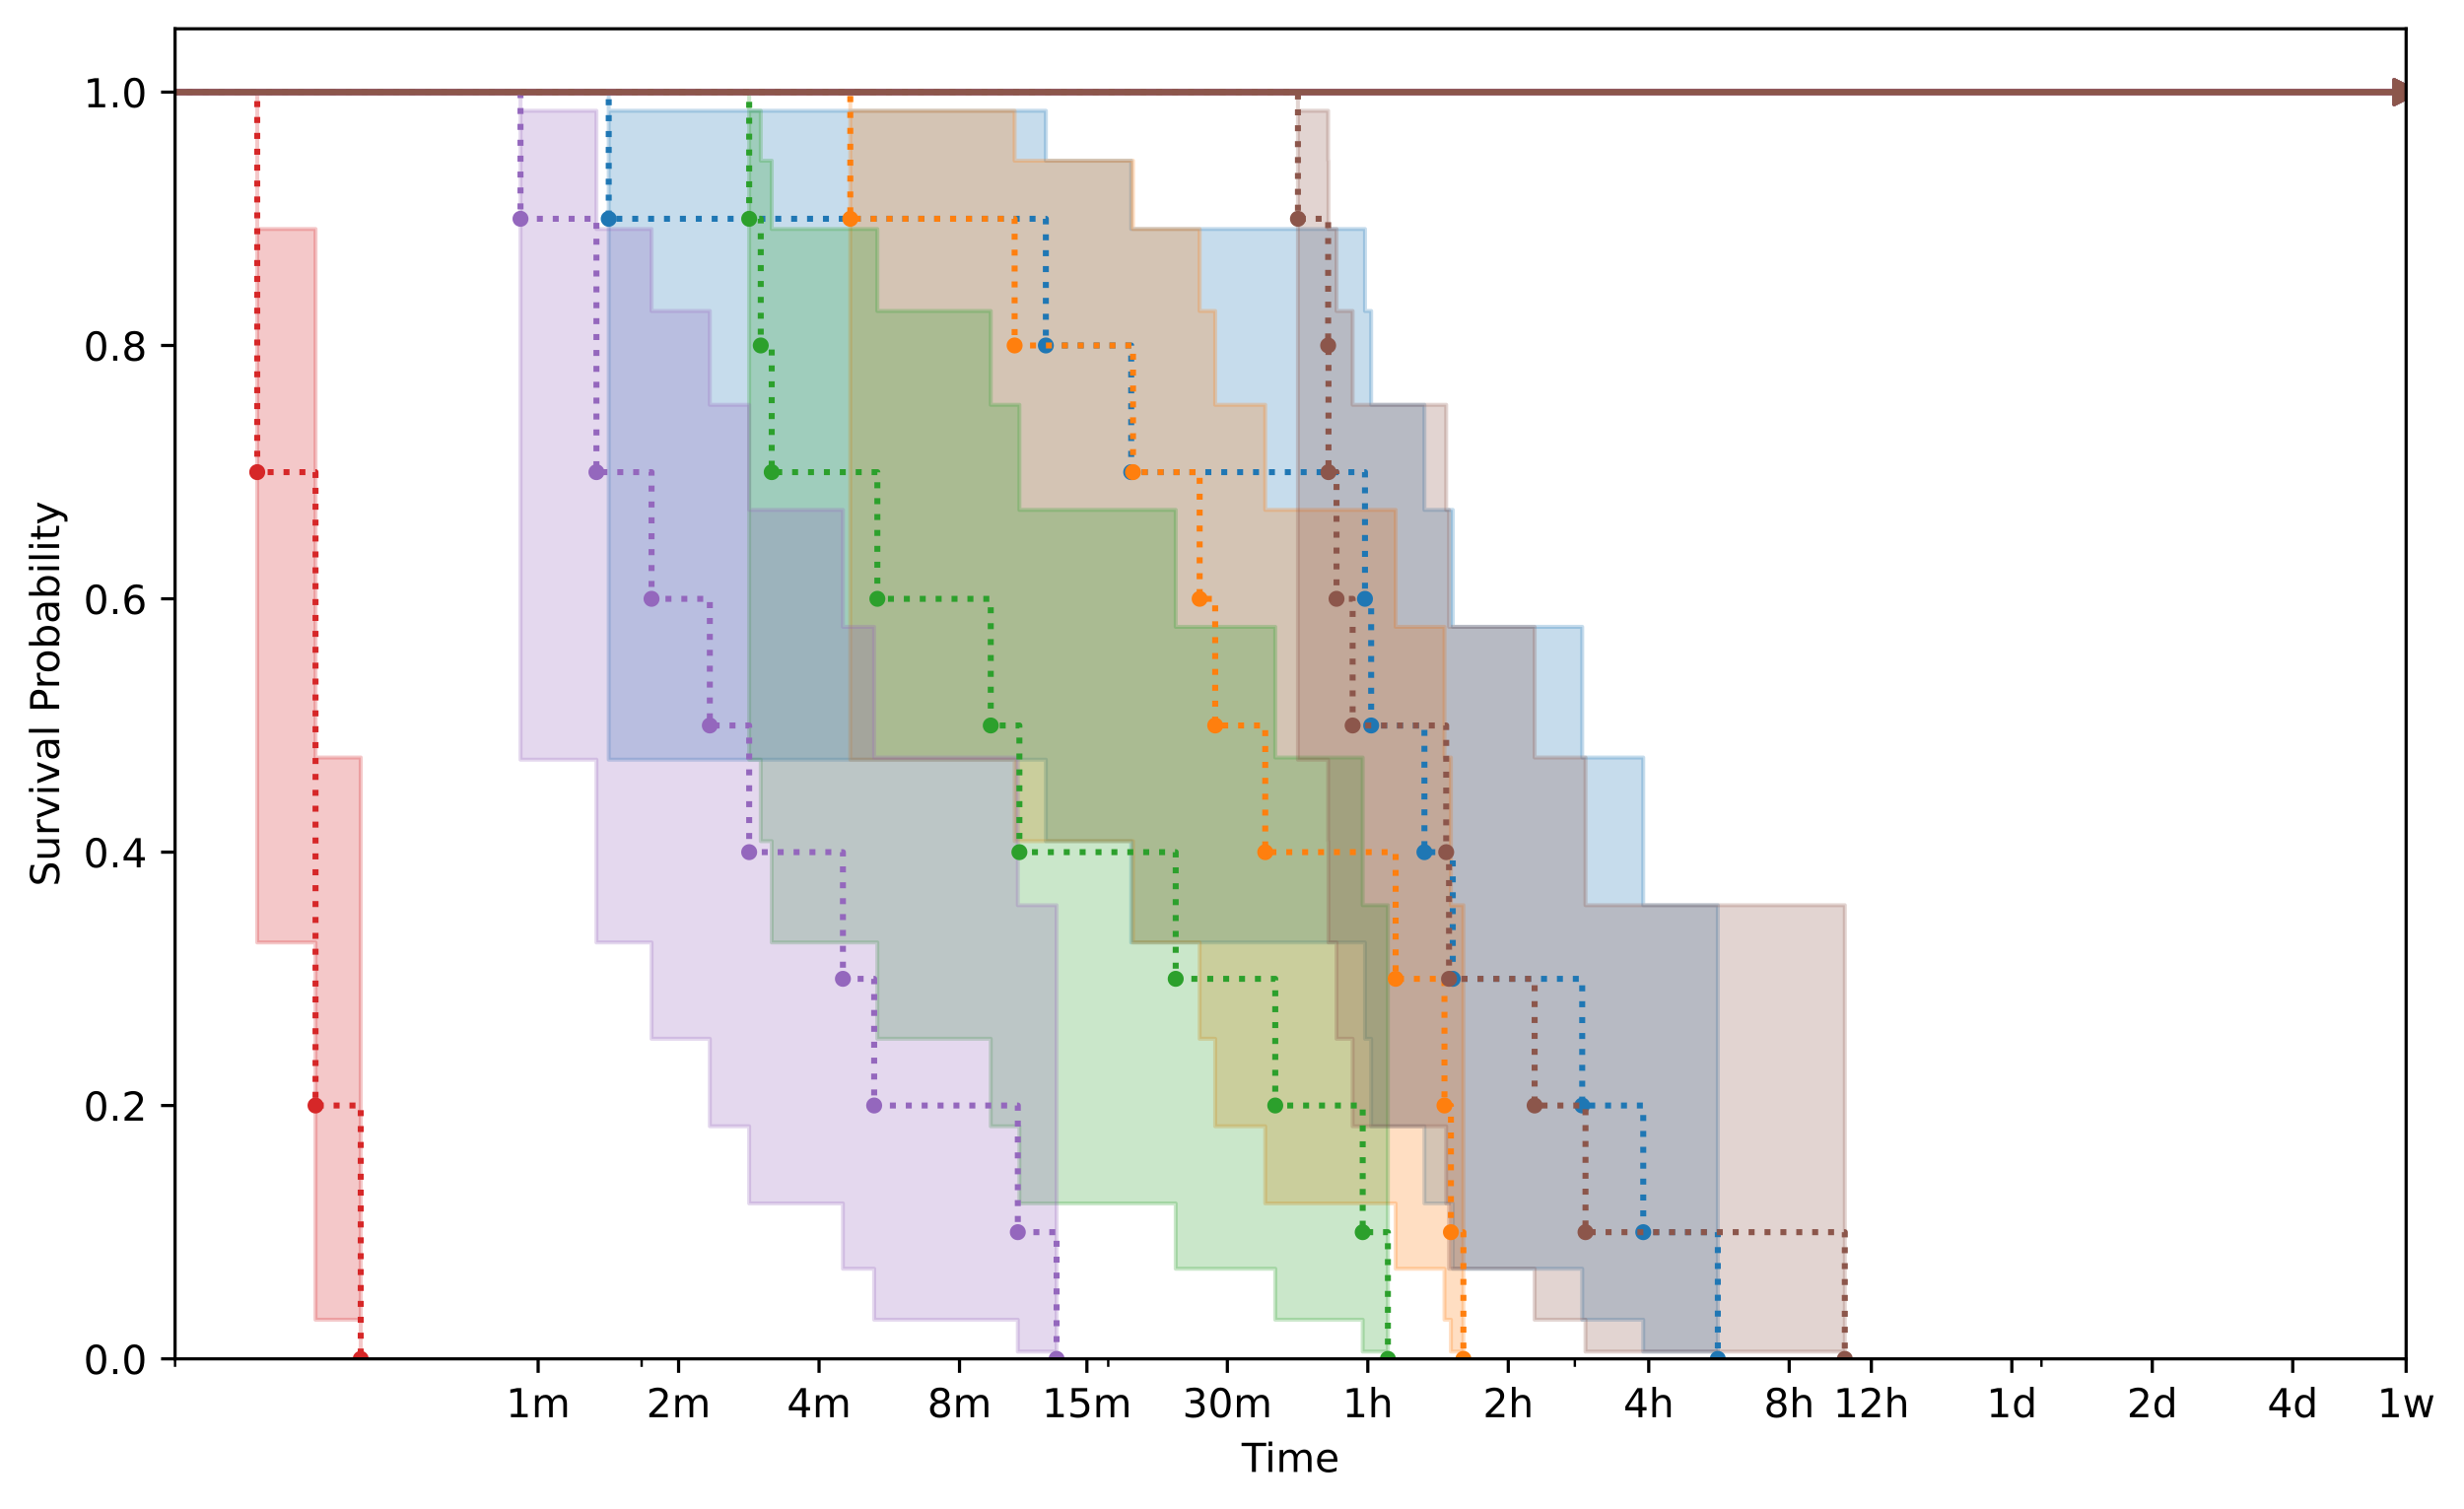 <?xml version="1.0" encoding="utf-8" standalone="no"?>
<!DOCTYPE svg PUBLIC "-//W3C//DTD SVG 1.1//EN"
  "http://www.w3.org/Graphics/SVG/1.1/DTD/svg11.dtd">
<!-- Created with matplotlib (https://matplotlib.org/) -->
<svg height="377.396pt" version="1.1" viewBox="0 0 616.252 377.396" width="616.252pt" xmlns="http://www.w3.org/2000/svg" xmlns:xlink="http://www.w3.org/1999/xlink">
 <defs>
  <style type="text/css">
*{stroke-linecap:butt;stroke-linejoin:round;}
  </style>
 </defs>
 <g id="figure_1">
  <g id="patch_1">
   <path d="M 0 377.396 
L 616.252 377.396 
L 616.252 0 
L 0 0 
z
" style="fill:#ffffff;"/>
  </g>
  <g id="axes_1">
   <g id="patch_2">
    <path d="M 43.781 339.84 
L 601.781 339.84 
L 601.781 7.2 
L 43.781 7.2 
z
" style="fill:#ffffff;"/>
   </g>
   <g id="PolyCollection_1">
    <defs>
     <path d="M -167.45 -354.356 
L -167.45 -354.356 
L 152.242 -354.356 
L 152.242 -187.406 
L 261.571 -187.406 
L 261.571 -167.029 
L 282.919 -167.029 
L 282.919 -141.694 
L 341.385 -141.694 
L 341.385 -117.602 
L 342.932 -117.602 
L 342.932 -95.723 
L 356.25 -95.723 
L 356.25 -76.425 
L 363.343 -76.425 
L 363.343 -60.092 
L 395.714 -60.092 
L 395.714 -47.348 
L 410.979 -47.348 
L 410.979 -39.369 
L 429.631 -39.369 
L 429.631 -37.556 
L 429.631 -37.556 
L 429.631 -37.556 
L 429.631 -151.011 
L 410.979 -151.011 
L 410.979 -187.946 
L 395.714 -187.946 
L 395.714 -220.625 
L 363.343 -220.625 
L 363.343 -249.877 
L 356.25 -249.877 
L 356.25 -276.162 
L 342.932 -276.162 
L 342.932 -299.62 
L 341.385 -299.62 
L 341.385 -320.126 
L 282.919 -320.126 
L 282.919 -337.209 
L 261.571 -337.209 
L 261.571 -349.693 
L 152.242 -349.693 
L 152.242 -354.356 
L -167.45 -354.356 
z
" id="m2a756c640d" style="stroke:#1f77b4;stroke-opacity:0.25;"/>
    </defs>
    <g clip-path="url(#pceaa5f8e0d)">
     <use style="fill:#1f77b4;fill-opacity:0.25;stroke:#1f77b4;stroke-opacity:0.25;" x="0" xlink:href="#m2a756c640d" y="377.396"/>
    </g>
   </g>
   <g id="PolyCollection_2">
    <path clip-path="url(#pceaa5f8e0d)" d="M -167.45 23.04 
L -167.45 23.04 
L 601.781 23.04 
L 601.781 23.04 
L 601.781 23.04 
L 601.781 23.04 
L 601.781 23.04 
L -167.45 23.04 
z
" style="fill:#1f77b4;fill-opacity:0.25;stroke:#1f77b4;stroke-opacity:0.25;"/>
   </g>
   <g id="PolyCollection_3">
    <defs>
     <path d="M -167.45 -354.356 
L -167.45 -354.356 
L 212.66 -354.356 
L 212.66 -187.406 
L 253.759 -187.406 
L 253.759 -167.029 
L 283.369 -167.029 
L 283.369 -141.694 
L 300.036 -141.694 
L 300.036 -117.602 
L 303.919 -117.602 
L 303.919 -95.723 
L 316.439 -95.723 
L 316.439 -76.425 
L 349.055 -76.425 
L 349.055 -60.092 
L 361.264 -60.092 
L 361.264 -47.348 
L 362.878 -47.348 
L 362.878 -39.369 
L 366.002 -39.369 
L 366.002 -37.556 
L 366.002 -37.556 
L 366.002 -37.556 
L 366.002 -151.011 
L 362.878 -151.011 
L 362.878 -187.946 
L 361.264 -187.946 
L 361.264 -220.625 
L 349.055 -220.625 
L 349.055 -249.877 
L 316.439 -249.877 
L 316.439 -276.162 
L 303.919 -276.162 
L 303.919 -299.62 
L 300.036 -299.62 
L 300.036 -320.126 
L 283.369 -320.126 
L 283.369 -337.209 
L 253.759 -337.209 
L 253.759 -349.693 
L 212.66 -349.693 
L 212.66 -354.356 
L -167.45 -354.356 
z
" id="me612de0419" style="stroke:#ff7f0e;stroke-opacity:0.25;"/>
    </defs>
    <g clip-path="url(#pceaa5f8e0d)">
     <use style="fill:#ff7f0e;fill-opacity:0.25;stroke:#ff7f0e;stroke-opacity:0.25;" x="0" xlink:href="#me612de0419" y="377.396"/>
    </g>
   </g>
   <g id="PolyCollection_4">
    <path clip-path="url(#pceaa5f8e0d)" d="M -167.45 23.04 
L -167.45 23.04 
L 601.781 23.04 
L 601.781 23.04 
L 601.781 23.04 
L 601.781 23.04 
L 601.781 23.04 
L -167.45 23.04 
z
" style="fill:#ff7f0e;fill-opacity:0.25;stroke:#ff7f0e;stroke-opacity:0.25;"/>
   </g>
   <g id="PolyCollection_5">
    <defs>
     <path d="M -167.45 -354.356 
L -167.45 -354.356 
L 187.371 -354.356 
L 187.371 -187.406 
L 190.268 -187.406 
L 190.268 -167.029 
L 193.008 -167.029 
L 193.008 -141.694 
L 219.428 -141.694 
L 219.428 -117.602 
L 247.79 -117.602 
L 247.79 -95.723 
L 254.952 -95.723 
L 254.952 -76.425 
L 294.047 -76.425 
L 294.047 -60.092 
L 318.945 -60.092 
L 318.945 -47.348 
L 340.811 -47.348 
L 340.811 -39.369 
L 347.116 -39.369 
L 347.116 -37.556 
L 347.116 -37.556 
L 347.116 -37.556 
L 347.116 -151.011 
L 340.811 -151.011 
L 340.811 -187.946 
L 318.945 -187.946 
L 318.945 -220.625 
L 294.047 -220.625 
L 294.047 -249.877 
L 254.952 -249.877 
L 254.952 -276.162 
L 247.79 -276.162 
L 247.79 -299.62 
L 219.428 -299.62 
L 219.428 -320.126 
L 193.008 -320.126 
L 193.008 -337.209 
L 190.268 -337.209 
L 190.268 -349.693 
L 187.371 -349.693 
L 187.371 -354.356 
L -167.45 -354.356 
z
" id="mebcbae8f5a" style="stroke:#2ca02c;stroke-opacity:0.25;"/>
    </defs>
    <g clip-path="url(#pceaa5f8e0d)">
     <use style="fill:#2ca02c;fill-opacity:0.25;stroke:#2ca02c;stroke-opacity:0.25;" x="0" xlink:href="#mebcbae8f5a" y="377.396"/>
    </g>
   </g>
   <g id="PolyCollection_6">
    <path clip-path="url(#pceaa5f8e0d)" d="M -167.45 23.04 
L -167.45 23.04 
L 601.781 23.04 
L 601.781 23.04 
L 601.781 23.04 
L 601.781 23.04 
L 601.781 23.04 
L -167.45 23.04 
z
" style="fill:#2ca02c;fill-opacity:0.25;stroke:#2ca02c;stroke-opacity:0.25;"/>
   </g>
   <g id="PolyCollection_7">
    <defs>
     <path d="M -167.45 -354.356 
L -167.45 -354.356 
L 64.331 -354.356 
L 64.331 -141.694 
L 78.911 -141.694 
L 78.911 -47.348 
L 90.22 -47.348 
L 90.22 -37.556 
L 90.22 -37.556 
L 90.22 -37.556 
L 90.22 -187.946 
L 78.911 -187.946 
L 78.911 -320.126 
L 64.331 -320.126 
L 64.331 -354.356 
L -167.45 -354.356 
z
" id="m2064feabbf" style="stroke:#d62728;stroke-opacity:0.25;"/>
    </defs>
    <g clip-path="url(#pceaa5f8e0d)">
     <use style="fill:#d62728;fill-opacity:0.25;stroke:#d62728;stroke-opacity:0.25;" x="0" xlink:href="#m2064feabbf" y="377.396"/>
    </g>
   </g>
   <g id="PolyCollection_8">
    <path clip-path="url(#pceaa5f8e0d)" d="M -167.45 23.04 
L -167.45 23.04 
L 601.781 23.04 
L 601.781 23.04 
L 601.781 23.04 
L 601.781 23.04 
L 601.781 23.04 
L -167.45 23.04 
z
" style="fill:#d62728;fill-opacity:0.25;stroke:#d62728;stroke-opacity:0.25;"/>
   </g>
   <g id="PolyCollection_9">
    <defs>
     <path d="M -167.45 -354.356 
L -167.45 -354.356 
L 130.179 -354.356 
L 130.179 -187.406 
L 149.169 -187.406 
L 149.169 -141.694 
L 162.951 -141.694 
L 162.951 -117.602 
L 177.531 -117.602 
L 177.531 -95.723 
L 187.371 -95.723 
L 187.371 -76.425 
L 210.817 -76.425 
L 210.817 -60.092 
L 218.63 -60.092 
L 218.63 -47.348 
L 254.557 -47.348 
L 254.557 -39.369 
L 264.257 -39.369 
L 264.257 -37.556 
L 264.257 -37.556 
L 264.257 -37.556 
L 264.257 -151.011 
L 254.557 -151.011 
L 254.557 -187.946 
L 218.63 -187.946 
L 218.63 -220.625 
L 210.817 -220.625 
L 210.817 -249.877 
L 187.371 -249.877 
L 187.371 -276.162 
L 177.531 -276.162 
L 177.531 -299.62 
L 162.951 -299.62 
L 162.951 -320.126 
L 149.169 -320.126 
L 149.169 -349.693 
L 130.179 -349.693 
L 130.179 -354.356 
L -167.45 -354.356 
z
" id="ma12492c225" style="stroke:#9467bd;stroke-opacity:0.25;"/>
    </defs>
    <g clip-path="url(#pceaa5f8e0d)">
     <use style="fill:#9467bd;fill-opacity:0.25;stroke:#9467bd;stroke-opacity:0.25;" x="0" xlink:href="#ma12492c225" y="377.396"/>
    </g>
   </g>
   <g id="PolyCollection_10">
    <path clip-path="url(#pceaa5f8e0d)" d="M -167.45 23.04 
L -167.45 23.04 
L 601.781 23.04 
L 601.781 23.04 
L 601.781 23.04 
L 601.781 23.04 
L 601.781 23.04 
L -167.45 23.04 
z
" style="fill:#9467bd;fill-opacity:0.25;stroke:#9467bd;stroke-opacity:0.25;"/>
   </g>
   <g id="PolyCollection_11">
    <path clip-path="url(#pceaa5f8e0d)" d="M -167.45 23.04 
L -167.45 23.04 
L 324.617 23.04 
L 324.617 189.991 
L 332.174 189.991 
L 332.174 210.367 
L 332.259 210.367 
L 332.259 235.703 
L 334.27 235.703 
L 334.27 259.794 
L 338.295 259.794 
L 338.295 281.674 
L 361.696 281.674 
L 361.696 300.971 
L 362.408 300.971 
L 362.408 317.305 
L 383.815 317.305 
L 383.815 330.048 
L 396.538 330.048 
L 396.538 338.027 
L 461.391 338.027 
L 461.391 339.84 
L 461.391 339.84 
L 461.391 339.84 
L 461.391 226.385 
L 396.538 226.385 
L 396.538 189.45 
L 383.815 189.45 
L 383.815 156.772 
L 362.408 156.772 
L 362.408 127.519 
L 361.696 127.519 
L 361.696 101.234 
L 338.295 101.234 
L 338.295 77.776 
L 334.27 77.776 
L 334.27 57.271 
L 332.259 57.271 
L 332.259 40.188 
L 332.174 40.188 
L 332.174 27.703 
L 324.617 27.703 
L 324.617 23.04 
L -167.45 23.04 
z
" style="fill:#8c564b;fill-opacity:0.25;stroke:#8c564b;stroke-opacity:0.25;"/>
   </g>
   <g id="PolyCollection_12">
    <path clip-path="url(#pceaa5f8e0d)" d="M -167.45 23.04 
L -167.45 23.04 
L 601.781 23.04 
L 601.781 23.04 
L 601.781 23.04 
L 601.781 23.04 
L 601.781 23.04 
L -167.45 23.04 
z
" style="fill:#8c564b;fill-opacity:0.25;stroke:#8c564b;stroke-opacity:0.25;"/>
   </g>
   <g id="matplotlib.axis_1">
    <g id="xtick_1">
     <g id="line2d_1">
      <defs>
       <path d="M 0 0 
L 0 3.5 
" id="m36432f4931" style="stroke:#000000;stroke-width:0.8;"/>
      </defs>
      <g>
       <use style="stroke:#000000;stroke-width:0.8;" x="134.589" xlink:href="#m36432f4931" y="339.84"/>
      </g>
     </g>
     <g id="text_1">
      <!-- 1m -->
      <defs>
       <path d="M 12.406 8.297 
L 28.516 8.297 
L 28.516 63.922 
L 10.984 60.406 
L 10.984 69.391 
L 28.422 72.906 
L 38.281 72.906 
L 38.281 8.297 
L 54.391 8.297 
L 54.391 0 
L 12.406 0 
z
" id="DejaVuSans-49"/>
       <path d="M 52 44.188 
Q 55.375 50.25 60.062 53.125 
Q 64.75 56 71.094 56 
Q 79.641 56 84.281 50.016 
Q 88.922 44.047 88.922 33.016 
L 88.922 0 
L 79.891 0 
L 79.891 32.719 
Q 79.891 40.578 77.094 44.375 
Q 74.312 48.188 68.609 48.188 
Q 61.625 48.188 57.562 43.547 
Q 53.516 38.922 53.516 30.906 
L 53.516 0 
L 44.484 0 
L 44.484 32.719 
Q 44.484 40.625 41.703 44.406 
Q 38.922 48.188 33.109 48.188 
Q 26.219 48.188 22.156 43.531 
Q 18.109 38.875 18.109 30.906 
L 18.109 0 
L 9.078 0 
L 9.078 54.688 
L 18.109 54.688 
L 18.109 46.188 
Q 21.188 51.219 25.484 53.609 
Q 29.781 56 35.688 56 
Q 41.656 56 45.828 52.969 
Q 50 49.953 52 44.188 
z
" id="DejaVuSans-109"/>
      </defs>
      <g transform="translate(126.538 354.438)scale(0.1 -0.1)">
       <use xlink:href="#DejaVuSans-49"/>
       <use x="63.623" xlink:href="#DejaVuSans-109"/>
      </g>
     </g>
    </g>
    <g id="xtick_2">
     <g id="line2d_2">
      <g>
       <use style="stroke:#000000;stroke-width:0.8;" x="169.719" xlink:href="#m36432f4931" y="339.84"/>
      </g>
     </g>
     <g id="text_2">
      <!-- 2m -->
      <defs>
       <path d="M 19.188 8.297 
L 53.609 8.297 
L 53.609 0 
L 7.328 0 
L 7.328 8.297 
Q 12.938 14.109 22.625 23.891 
Q 32.328 33.688 34.812 36.531 
Q 39.547 41.844 41.422 45.531 
Q 43.312 49.219 43.312 52.781 
Q 43.312 58.594 39.234 62.25 
Q 35.156 65.922 28.609 65.922 
Q 23.969 65.922 18.812 64.312 
Q 13.672 62.703 7.812 59.422 
L 7.812 69.391 
Q 13.766 71.781 18.938 73 
Q 24.125 74.219 28.422 74.219 
Q 39.75 74.219 46.484 68.547 
Q 53.219 62.891 53.219 53.422 
Q 53.219 48.922 51.531 44.891 
Q 49.859 40.875 45.406 35.406 
Q 44.188 33.984 37.641 27.219 
Q 31.109 20.453 19.188 8.297 
z
" id="DejaVuSans-50"/>
      </defs>
      <g transform="translate(161.667 354.438)scale(0.1 -0.1)">
       <use xlink:href="#DejaVuSans-50"/>
       <use x="63.623" xlink:href="#DejaVuSans-109"/>
      </g>
     </g>
    </g>
    <g id="xtick_3">
     <g id="line2d_3">
      <g>
       <use style="stroke:#000000;stroke-width:0.8;" x="204.848" xlink:href="#m36432f4931" y="339.84"/>
      </g>
     </g>
     <g id="text_3">
      <!-- 4m -->
      <defs>
       <path d="M 37.797 64.312 
L 12.891 25.391 
L 37.797 25.391 
z
M 35.203 72.906 
L 47.609 72.906 
L 47.609 25.391 
L 58.016 25.391 
L 58.016 17.188 
L 47.609 17.188 
L 47.609 0 
L 37.797 0 
L 37.797 17.188 
L 4.891 17.188 
L 4.891 26.703 
z
" id="DejaVuSans-52"/>
      </defs>
      <g transform="translate(196.796 354.438)scale(0.1 -0.1)">
       <use xlink:href="#DejaVuSans-52"/>
       <use x="63.623" xlink:href="#DejaVuSans-109"/>
      </g>
     </g>
    </g>
    <g id="xtick_4">
     <g id="line2d_4">
      <g>
       <use style="stroke:#000000;stroke-width:0.8;" x="239.977" xlink:href="#m36432f4931" y="339.84"/>
      </g>
     </g>
     <g id="text_4">
      <!-- 8m -->
      <defs>
       <path d="M 31.781 34.625 
Q 24.75 34.625 20.719 30.859 
Q 16.703 27.094 16.703 20.516 
Q 16.703 13.922 20.719 10.156 
Q 24.75 6.391 31.781 6.391 
Q 38.812 6.391 42.859 10.172 
Q 46.922 13.969 46.922 20.516 
Q 46.922 27.094 42.891 30.859 
Q 38.875 34.625 31.781 34.625 
z
M 21.922 38.812 
Q 15.578 40.375 12.031 44.719 
Q 8.5 49.078 8.5 55.328 
Q 8.5 64.062 14.719 69.141 
Q 20.953 74.219 31.781 74.219 
Q 42.672 74.219 48.875 69.141 
Q 55.078 64.062 55.078 55.328 
Q 55.078 49.078 51.531 44.719 
Q 48 40.375 41.703 38.812 
Q 48.828 37.156 52.797 32.312 
Q 56.781 27.484 56.781 20.516 
Q 56.781 9.906 50.312 4.234 
Q 43.844 -1.422 31.781 -1.422 
Q 19.734 -1.422 13.25 4.234 
Q 6.781 9.906 6.781 20.516 
Q 6.781 27.484 10.781 32.312 
Q 14.797 37.156 21.922 38.812 
z
M 18.312 54.391 
Q 18.312 48.734 21.844 45.562 
Q 25.391 42.391 31.781 42.391 
Q 38.141 42.391 41.719 45.562 
Q 45.312 48.734 45.312 54.391 
Q 45.312 60.062 41.719 63.234 
Q 38.141 66.406 31.781 66.406 
Q 25.391 66.406 21.844 63.234 
Q 18.312 60.062 18.312 54.391 
z
" id="DejaVuSans-56"/>
      </defs>
      <g transform="translate(231.926 354.438)scale(0.1 -0.1)">
       <use xlink:href="#DejaVuSans-56"/>
       <use x="63.623" xlink:href="#DejaVuSans-109"/>
      </g>
     </g>
    </g>
    <g id="xtick_5">
     <g id="line2d_5">
      <g>
       <use style="stroke:#000000;stroke-width:0.8;" x="271.836" xlink:href="#m36432f4931" y="339.84"/>
      </g>
     </g>
     <g id="text_5">
      <!-- 15m -->
      <defs>
       <path d="M 10.797 72.906 
L 49.516 72.906 
L 49.516 64.594 
L 19.828 64.594 
L 19.828 46.734 
Q 21.969 47.469 24.109 47.828 
Q 26.266 48.188 28.422 48.188 
Q 40.625 48.188 47.75 41.5 
Q 54.891 34.812 54.891 23.391 
Q 54.891 11.625 47.562 5.094 
Q 40.234 -1.422 26.906 -1.422 
Q 22.312 -1.422 17.547 -0.641 
Q 12.797 0.141 7.719 1.703 
L 7.719 11.625 
Q 12.109 9.234 16.797 8.062 
Q 21.484 6.891 26.703 6.891 
Q 35.156 6.891 40.078 11.328 
Q 45.016 15.766 45.016 23.391 
Q 45.016 31 40.078 35.438 
Q 35.156 39.891 26.703 39.891 
Q 22.75 39.891 18.812 39.016 
Q 14.891 38.141 10.797 36.281 
z
" id="DejaVuSans-53"/>
      </defs>
      <g transform="translate(260.603 354.438)scale(0.1 -0.1)">
       <use xlink:href="#DejaVuSans-49"/>
       <use x="63.623" xlink:href="#DejaVuSans-53"/>
       <use x="127.246" xlink:href="#DejaVuSans-109"/>
      </g>
     </g>
    </g>
    <g id="xtick_6">
     <g id="line2d_6">
      <g>
       <use style="stroke:#000000;stroke-width:0.8;" x="306.965" xlink:href="#m36432f4931" y="339.84"/>
      </g>
     </g>
     <g id="text_6">
      <!-- 30m -->
      <defs>
       <path d="M 40.578 39.312 
Q 47.656 37.797 51.625 33 
Q 55.609 28.219 55.609 21.188 
Q 55.609 10.406 48.188 4.484 
Q 40.766 -1.422 27.094 -1.422 
Q 22.516 -1.422 17.656 -0.516 
Q 12.797 0.391 7.625 2.203 
L 7.625 11.719 
Q 11.719 9.328 16.594 8.109 
Q 21.484 6.891 26.812 6.891 
Q 36.078 6.891 40.938 10.547 
Q 45.797 14.203 45.797 21.188 
Q 45.797 27.641 41.281 31.266 
Q 36.766 34.906 28.719 34.906 
L 20.219 34.906 
L 20.219 43.016 
L 29.109 43.016 
Q 36.375 43.016 40.234 45.922 
Q 44.094 48.828 44.094 54.297 
Q 44.094 59.906 40.109 62.906 
Q 36.141 65.922 28.719 65.922 
Q 24.656 65.922 20.016 65.031 
Q 15.375 64.156 9.812 62.312 
L 9.812 71.094 
Q 15.438 72.656 20.344 73.438 
Q 25.25 74.219 29.594 74.219 
Q 40.828 74.219 47.359 69.109 
Q 53.906 64.016 53.906 55.328 
Q 53.906 49.266 50.438 45.094 
Q 46.969 40.922 40.578 39.312 
z
" id="DejaVuSans-51"/>
       <path d="M 31.781 66.406 
Q 24.172 66.406 20.328 58.906 
Q 16.5 51.422 16.5 36.375 
Q 16.5 21.391 20.328 13.891 
Q 24.172 6.391 31.781 6.391 
Q 39.453 6.391 43.281 13.891 
Q 47.125 21.391 47.125 36.375 
Q 47.125 51.422 43.281 58.906 
Q 39.453 66.406 31.781 66.406 
z
M 31.781 74.219 
Q 44.047 74.219 50.516 64.516 
Q 56.984 54.828 56.984 36.375 
Q 56.984 17.969 50.516 8.266 
Q 44.047 -1.422 31.781 -1.422 
Q 19.531 -1.422 13.062 8.266 
Q 6.594 17.969 6.594 36.375 
Q 6.594 54.828 13.062 64.516 
Q 19.531 74.219 31.781 74.219 
z
" id="DejaVuSans-48"/>
      </defs>
      <g transform="translate(295.732 354.438)scale(0.1 -0.1)">
       <use xlink:href="#DejaVuSans-51"/>
       <use x="63.623" xlink:href="#DejaVuSans-48"/>
       <use x="127.246" xlink:href="#DejaVuSans-109"/>
      </g>
     </g>
    </g>
    <g id="xtick_7">
     <g id="line2d_7">
      <g>
       <use style="stroke:#000000;stroke-width:0.8;" x="342.094" xlink:href="#m36432f4931" y="339.84"/>
      </g>
     </g>
     <g id="text_7">
      <!-- 1h -->
      <defs>
       <path d="M 54.891 33.016 
L 54.891 0 
L 45.906 0 
L 45.906 32.719 
Q 45.906 40.484 42.875 44.328 
Q 39.844 48.188 33.797 48.188 
Q 26.516 48.188 22.312 43.547 
Q 18.109 38.922 18.109 30.906 
L 18.109 0 
L 9.078 0 
L 9.078 75.984 
L 18.109 75.984 
L 18.109 46.188 
Q 21.344 51.125 25.703 53.562 
Q 30.078 56 35.797 56 
Q 45.219 56 50.047 50.172 
Q 54.891 44.344 54.891 33.016 
z
" id="DejaVuSans-104"/>
      </defs>
      <g transform="translate(335.744 354.438)scale(0.1 -0.1)">
       <use xlink:href="#DejaVuSans-49"/>
       <use x="63.623" xlink:href="#DejaVuSans-104"/>
      </g>
     </g>
    </g>
    <g id="xtick_8">
     <g id="line2d_8">
      <g>
       <use style="stroke:#000000;stroke-width:0.8;" x="377.224" xlink:href="#m36432f4931" y="339.84"/>
      </g>
     </g>
     <g id="text_8">
      <!-- 2h -->
      <g transform="translate(370.874 354.438)scale(0.1 -0.1)">
       <use xlink:href="#DejaVuSans-50"/>
       <use x="63.623" xlink:href="#DejaVuSans-104"/>
      </g>
     </g>
    </g>
    <g id="xtick_9">
     <g id="line2d_9">
      <g>
       <use style="stroke:#000000;stroke-width:0.8;" x="412.353" xlink:href="#m36432f4931" y="339.84"/>
      </g>
     </g>
     <g id="text_9">
      <!-- 4h -->
      <g transform="translate(406.003 354.438)scale(0.1 -0.1)">
       <use xlink:href="#DejaVuSans-52"/>
       <use x="63.623" xlink:href="#DejaVuSans-104"/>
      </g>
     </g>
    </g>
    <g id="xtick_10">
     <g id="line2d_10">
      <g>
       <use style="stroke:#000000;stroke-width:0.8;" x="447.482" xlink:href="#m36432f4931" y="339.84"/>
      </g>
     </g>
     <g id="text_10">
      <!-- 8h -->
      <g transform="translate(441.132 354.438)scale(0.1 -0.1)">
       <use xlink:href="#DejaVuSans-56"/>
       <use x="63.623" xlink:href="#DejaVuSans-104"/>
      </g>
     </g>
    </g>
    <g id="xtick_11">
     <g id="line2d_11">
      <g>
       <use style="stroke:#000000;stroke-width:0.8;" x="468.031" xlink:href="#m36432f4931" y="339.84"/>
      </g>
     </g>
     <g id="text_11">
      <!-- 12h -->
      <g transform="translate(458.5 354.438)scale(0.1 -0.1)">
       <use xlink:href="#DejaVuSans-49"/>
       <use x="63.623" xlink:href="#DejaVuSans-50"/>
       <use x="127.246" xlink:href="#DejaVuSans-104"/>
      </g>
     </g>
    </g>
    <g id="xtick_12">
     <g id="line2d_12">
      <g>
       <use style="stroke:#000000;stroke-width:0.8;" x="503.161" xlink:href="#m36432f4931" y="339.84"/>
      </g>
     </g>
     <g id="text_12">
      <!-- 1d -->
      <defs>
       <path d="M 45.406 46.391 
L 45.406 75.984 
L 54.391 75.984 
L 54.391 0 
L 45.406 0 
L 45.406 8.203 
Q 42.578 3.328 38.25 0.953 
Q 33.938 -1.422 27.875 -1.422 
Q 17.969 -1.422 11.734 6.484 
Q 5.516 14.406 5.516 27.297 
Q 5.516 40.188 11.734 48.094 
Q 17.969 56 27.875 56 
Q 33.938 56 38.25 53.625 
Q 42.578 51.266 45.406 46.391 
z
M 14.797 27.297 
Q 14.797 17.391 18.875 11.75 
Q 22.953 6.109 30.078 6.109 
Q 37.203 6.109 41.297 11.75 
Q 45.406 17.391 45.406 27.297 
Q 45.406 37.203 41.297 42.844 
Q 37.203 48.484 30.078 48.484 
Q 22.953 48.484 18.875 42.844 
Q 14.797 37.203 14.797 27.297 
z
" id="DejaVuSans-100"/>
      </defs>
      <g transform="translate(496.805 354.438)scale(0.1 -0.1)">
       <use xlink:href="#DejaVuSans-49"/>
       <use x="63.623" xlink:href="#DejaVuSans-100"/>
      </g>
     </g>
    </g>
    <g id="xtick_13">
     <g id="line2d_13">
      <g>
       <use style="stroke:#000000;stroke-width:0.8;" x="538.29" xlink:href="#m36432f4931" y="339.84"/>
      </g>
     </g>
     <g id="text_13">
      <!-- 2d -->
      <g transform="translate(531.935 354.438)scale(0.1 -0.1)">
       <use xlink:href="#DejaVuSans-50"/>
       <use x="63.623" xlink:href="#DejaVuSans-100"/>
      </g>
     </g>
    </g>
    <g id="xtick_14">
     <g id="line2d_14">
      <g>
       <use style="stroke:#000000;stroke-width:0.8;" x="573.419" xlink:href="#m36432f4931" y="339.84"/>
      </g>
     </g>
     <g id="text_14">
      <!-- 4d -->
      <g transform="translate(567.064 354.438)scale(0.1 -0.1)">
       <use xlink:href="#DejaVuSans-52"/>
       <use x="63.623" xlink:href="#DejaVuSans-100"/>
      </g>
     </g>
    </g>
    <g id="xtick_15">
     <g id="line2d_15">
      <g>
       <use style="stroke:#000000;stroke-width:0.8;" x="601.781" xlink:href="#m36432f4931" y="339.84"/>
      </g>
     </g>
     <g id="text_15">
      <!-- 1w -->
      <defs>
       <path d="M 4.203 54.688 
L 13.188 54.688 
L 24.422 12.016 
L 35.594 54.688 
L 46.188 54.688 
L 57.422 12.016 
L 68.609 54.688 
L 77.594 54.688 
L 63.281 0 
L 52.688 0 
L 40.922 44.828 
L 29.109 0 
L 18.5 0 
z
" id="DejaVuSans-119"/>
      </defs>
      <g transform="translate(594.511 354.438)scale(0.1 -0.1)">
       <use xlink:href="#DejaVuSans-49"/>
       <use x="63.623" xlink:href="#DejaVuSans-119"/>
      </g>
     </g>
    </g>
    <g id="xtick_16">
     <g id="line2d_16">
      <defs>
       <path d="M 0 0 
L 0 2 
" id="mc65340c8d1" style="stroke:#000000;stroke-width:0.6;"/>
      </defs>
      <g>
       <use style="stroke:#000000;stroke-width:0.6;" x="43.781" xlink:href="#mc65340c8d1" y="339.84"/>
      </g>
     </g>
    </g>
    <g id="xtick_17">
     <g id="line2d_17">
      <g>
       <use style="stroke:#000000;stroke-width:0.6;" x="160.478" xlink:href="#mc65340c8d1" y="339.84"/>
      </g>
     </g>
    </g>
    <g id="xtick_18">
     <g id="line2d_18">
      <g>
       <use style="stroke:#000000;stroke-width:0.6;" x="277.175" xlink:href="#mc65340c8d1" y="339.84"/>
      </g>
     </g>
    </g>
    <g id="xtick_19">
     <g id="line2d_19">
      <g>
       <use style="stroke:#000000;stroke-width:0.6;" x="393.872" xlink:href="#mc65340c8d1" y="339.84"/>
      </g>
     </g>
    </g>
    <g id="xtick_20">
     <g id="line2d_20">
      <g>
       <use style="stroke:#000000;stroke-width:0.6;" x="510.569" xlink:href="#mc65340c8d1" y="339.84"/>
      </g>
     </g>
    </g>
    <g id="text_16">
     <!-- Time -->
     <defs>
      <path d="M -0.297 72.906 
L 61.375 72.906 
L 61.375 64.594 
L 35.5 64.594 
L 35.5 0 
L 25.594 0 
L 25.594 64.594 
L -0.297 64.594 
z
" id="DejaVuSans-84"/>
      <path d="M 9.422 54.688 
L 18.406 54.688 
L 18.406 0 
L 9.422 0 
z
M 9.422 75.984 
L 18.406 75.984 
L 18.406 64.594 
L 9.422 64.594 
z
" id="DejaVuSans-105"/>
      <path d="M 56.203 29.594 
L 56.203 25.203 
L 14.891 25.203 
Q 15.484 15.922 20.484 11.062 
Q 25.484 6.203 34.422 6.203 
Q 39.594 6.203 44.453 7.469 
Q 49.312 8.734 54.109 11.281 
L 54.109 2.781 
Q 49.266 0.734 44.188 -0.344 
Q 39.109 -1.422 33.891 -1.422 
Q 20.797 -1.422 13.156 6.188 
Q 5.516 13.812 5.516 26.812 
Q 5.516 40.234 12.766 48.109 
Q 20.016 56 32.328 56 
Q 43.359 56 49.781 48.891 
Q 56.203 41.797 56.203 29.594 
z
M 47.219 32.234 
Q 47.125 39.594 43.094 43.984 
Q 39.062 48.391 32.422 48.391 
Q 24.906 48.391 20.391 44.141 
Q 15.875 39.891 15.188 32.172 
z
" id="DejaVuSans-101"/>
     </defs>
     <g transform="translate(310.548 368.117)scale(0.1 -0.1)">
      <use xlink:href="#DejaVuSans-84"/>
      <use x="57.959" xlink:href="#DejaVuSans-105"/>
      <use x="85.742" xlink:href="#DejaVuSans-109"/>
      <use x="183.154" xlink:href="#DejaVuSans-101"/>
     </g>
    </g>
   </g>
   <g id="matplotlib.axis_2">
    <g id="ytick_1">
     <g id="line2d_21">
      <defs>
       <path d="M 0 0 
L -3.5 0 
" id="mfbfd1865bc" style="stroke:#000000;stroke-width:0.8;"/>
      </defs>
      <g>
       <use style="stroke:#000000;stroke-width:0.8;" x="43.781" xlink:href="#mfbfd1865bc" y="339.84"/>
      </g>
     </g>
     <g id="text_17">
      <!-- 0.0 -->
      <defs>
       <path d="M 10.688 12.406 
L 21 12.406 
L 21 0 
L 10.688 0 
z
" id="DejaVuSans-46"/>
      </defs>
      <g transform="translate(20.878 343.639)scale(0.1 -0.1)">
       <use xlink:href="#DejaVuSans-48"/>
       <use x="63.623" xlink:href="#DejaVuSans-46"/>
       <use x="95.41" xlink:href="#DejaVuSans-48"/>
      </g>
     </g>
    </g>
    <g id="ytick_2">
     <g id="line2d_22">
      <g>
       <use style="stroke:#000000;stroke-width:0.8;" x="43.781" xlink:href="#mfbfd1865bc" y="276.48"/>
      </g>
     </g>
     <g id="text_18">
      <!-- 0.2 -->
      <g transform="translate(20.878 280.279)scale(0.1 -0.1)">
       <use xlink:href="#DejaVuSans-48"/>
       <use x="63.623" xlink:href="#DejaVuSans-46"/>
       <use x="95.41" xlink:href="#DejaVuSans-50"/>
      </g>
     </g>
    </g>
    <g id="ytick_3">
     <g id="line2d_23">
      <g>
       <use style="stroke:#000000;stroke-width:0.8;" x="43.781" xlink:href="#mfbfd1865bc" y="213.12"/>
      </g>
     </g>
     <g id="text_19">
      <!-- 0.4 -->
      <g transform="translate(20.878 216.919)scale(0.1 -0.1)">
       <use xlink:href="#DejaVuSans-48"/>
       <use x="63.623" xlink:href="#DejaVuSans-46"/>
       <use x="95.41" xlink:href="#DejaVuSans-52"/>
      </g>
     </g>
    </g>
    <g id="ytick_4">
     <g id="line2d_24">
      <g>
       <use style="stroke:#000000;stroke-width:0.8;" x="43.781" xlink:href="#mfbfd1865bc" y="149.76"/>
      </g>
     </g>
     <g id="text_20">
      <!-- 0.6 -->
      <defs>
       <path d="M 33.016 40.375 
Q 26.375 40.375 22.484 35.828 
Q 18.609 31.297 18.609 23.391 
Q 18.609 15.531 22.484 10.953 
Q 26.375 6.391 33.016 6.391 
Q 39.656 6.391 43.531 10.953 
Q 47.406 15.531 47.406 23.391 
Q 47.406 31.297 43.531 35.828 
Q 39.656 40.375 33.016 40.375 
z
M 52.594 71.297 
L 52.594 62.312 
Q 48.875 64.062 45.094 64.984 
Q 41.312 65.922 37.594 65.922 
Q 27.828 65.922 22.672 59.328 
Q 17.531 52.734 16.797 39.406 
Q 19.672 43.656 24.016 45.922 
Q 28.375 48.188 33.594 48.188 
Q 44.578 48.188 50.953 41.516 
Q 57.328 34.859 57.328 23.391 
Q 57.328 12.156 50.688 5.359 
Q 44.047 -1.422 33.016 -1.422 
Q 20.359 -1.422 13.672 8.266 
Q 6.984 17.969 6.984 36.375 
Q 6.984 53.656 15.188 63.938 
Q 23.391 74.219 37.203 74.219 
Q 40.922 74.219 44.703 73.484 
Q 48.484 72.75 52.594 71.297 
z
" id="DejaVuSans-54"/>
      </defs>
      <g transform="translate(20.878 153.559)scale(0.1 -0.1)">
       <use xlink:href="#DejaVuSans-48"/>
       <use x="63.623" xlink:href="#DejaVuSans-46"/>
       <use x="95.41" xlink:href="#DejaVuSans-54"/>
      </g>
     </g>
    </g>
    <g id="ytick_5">
     <g id="line2d_25">
      <g>
       <use style="stroke:#000000;stroke-width:0.8;" x="43.781" xlink:href="#mfbfd1865bc" y="86.4"/>
      </g>
     </g>
     <g id="text_21">
      <!-- 0.8 -->
      <g transform="translate(20.878 90.199)scale(0.1 -0.1)">
       <use xlink:href="#DejaVuSans-48"/>
       <use x="63.623" xlink:href="#DejaVuSans-46"/>
       <use x="95.41" xlink:href="#DejaVuSans-56"/>
      </g>
     </g>
    </g>
    <g id="ytick_6">
     <g id="line2d_26">
      <g>
       <use style="stroke:#000000;stroke-width:0.8;" x="43.781" xlink:href="#mfbfd1865bc" y="23.04"/>
      </g>
     </g>
     <g id="text_22">
      <!-- 1.0 -->
      <g transform="translate(20.878 26.839)scale(0.1 -0.1)">
       <use xlink:href="#DejaVuSans-49"/>
       <use x="63.623" xlink:href="#DejaVuSans-46"/>
       <use x="95.41" xlink:href="#DejaVuSans-48"/>
      </g>
     </g>
    </g>
    <g id="text_23">
     <!-- Survival Probability -->
     <defs>
      <path d="M 53.516 70.516 
L 53.516 60.891 
Q 47.906 63.578 42.922 64.891 
Q 37.938 66.219 33.297 66.219 
Q 25.25 66.219 20.875 63.094 
Q 16.5 59.969 16.5 54.203 
Q 16.5 49.359 19.406 46.891 
Q 22.312 44.438 30.422 42.922 
L 36.375 41.703 
Q 47.406 39.594 52.656 34.297 
Q 57.906 29 57.906 20.125 
Q 57.906 9.516 50.797 4.047 
Q 43.703 -1.422 29.984 -1.422 
Q 24.812 -1.422 18.969 -0.25 
Q 13.141 0.922 6.891 3.219 
L 6.891 13.375 
Q 12.891 10.016 18.656 8.297 
Q 24.422 6.594 29.984 6.594 
Q 38.422 6.594 43.016 9.906 
Q 47.609 13.234 47.609 19.391 
Q 47.609 24.75 44.312 27.781 
Q 41.016 30.812 33.5 32.328 
L 27.484 33.5 
Q 16.453 35.688 11.516 40.375 
Q 6.594 45.062 6.594 53.422 
Q 6.594 63.094 13.406 68.656 
Q 20.219 74.219 32.172 74.219 
Q 37.312 74.219 42.625 73.281 
Q 47.953 72.359 53.516 70.516 
z
" id="DejaVuSans-83"/>
      <path d="M 8.5 21.578 
L 8.5 54.688 
L 17.484 54.688 
L 17.484 21.922 
Q 17.484 14.156 20.5 10.266 
Q 23.531 6.391 29.594 6.391 
Q 36.859 6.391 41.078 11.031 
Q 45.312 15.672 45.312 23.688 
L 45.312 54.688 
L 54.297 54.688 
L 54.297 0 
L 45.312 0 
L 45.312 8.406 
Q 42.047 3.422 37.719 1 
Q 33.406 -1.422 27.688 -1.422 
Q 18.266 -1.422 13.375 4.438 
Q 8.5 10.297 8.5 21.578 
z
M 31.109 56 
z
" id="DejaVuSans-117"/>
      <path d="M 41.109 46.297 
Q 39.594 47.172 37.812 47.578 
Q 36.031 48 33.891 48 
Q 26.266 48 22.188 43.047 
Q 18.109 38.094 18.109 28.812 
L 18.109 0 
L 9.078 0 
L 9.078 54.688 
L 18.109 54.688 
L 18.109 46.188 
Q 20.953 51.172 25.484 53.578 
Q 30.031 56 36.531 56 
Q 37.453 56 38.578 55.875 
Q 39.703 55.766 41.062 55.516 
z
" id="DejaVuSans-114"/>
      <path d="M 2.984 54.688 
L 12.5 54.688 
L 29.594 8.797 
L 46.688 54.688 
L 56.203 54.688 
L 35.688 0 
L 23.484 0 
z
" id="DejaVuSans-118"/>
      <path d="M 34.281 27.484 
Q 23.391 27.484 19.188 25 
Q 14.984 22.516 14.984 16.5 
Q 14.984 11.719 18.141 8.906 
Q 21.297 6.109 26.703 6.109 
Q 34.188 6.109 38.703 11.406 
Q 43.219 16.703 43.219 25.484 
L 43.219 27.484 
z
M 52.203 31.203 
L 52.203 0 
L 43.219 0 
L 43.219 8.297 
Q 40.141 3.328 35.547 0.953 
Q 30.953 -1.422 24.312 -1.422 
Q 15.922 -1.422 10.953 3.297 
Q 6 8.016 6 15.922 
Q 6 25.141 12.172 29.828 
Q 18.359 34.516 30.609 34.516 
L 43.219 34.516 
L 43.219 35.406 
Q 43.219 41.609 39.141 45 
Q 35.062 48.391 27.688 48.391 
Q 23 48.391 18.547 47.266 
Q 14.109 46.141 10.016 43.891 
L 10.016 52.203 
Q 14.938 54.109 19.578 55.047 
Q 24.219 56 28.609 56 
Q 40.484 56 46.344 49.844 
Q 52.203 43.703 52.203 31.203 
z
" id="DejaVuSans-97"/>
      <path d="M 9.422 75.984 
L 18.406 75.984 
L 18.406 0 
L 9.422 0 
z
" id="DejaVuSans-108"/>
      <path id="DejaVuSans-32"/>
      <path d="M 19.672 64.797 
L 19.672 37.406 
L 32.078 37.406 
Q 38.969 37.406 42.719 40.969 
Q 46.484 44.531 46.484 51.125 
Q 46.484 57.672 42.719 61.234 
Q 38.969 64.797 32.078 64.797 
z
M 9.812 72.906 
L 32.078 72.906 
Q 44.344 72.906 50.609 67.359 
Q 56.891 61.812 56.891 51.125 
Q 56.891 40.328 50.609 34.812 
Q 44.344 29.297 32.078 29.297 
L 19.672 29.297 
L 19.672 0 
L 9.812 0 
z
" id="DejaVuSans-80"/>
      <path d="M 30.609 48.391 
Q 23.391 48.391 19.188 42.75 
Q 14.984 37.109 14.984 27.297 
Q 14.984 17.484 19.156 11.844 
Q 23.344 6.203 30.609 6.203 
Q 37.797 6.203 41.984 11.859 
Q 46.188 17.531 46.188 27.297 
Q 46.188 37.016 41.984 42.703 
Q 37.797 48.391 30.609 48.391 
z
M 30.609 56 
Q 42.328 56 49.016 48.375 
Q 55.719 40.766 55.719 27.297 
Q 55.719 13.875 49.016 6.219 
Q 42.328 -1.422 30.609 -1.422 
Q 18.844 -1.422 12.172 6.219 
Q 5.516 13.875 5.516 27.297 
Q 5.516 40.766 12.172 48.375 
Q 18.844 56 30.609 56 
z
" id="DejaVuSans-111"/>
      <path d="M 48.688 27.297 
Q 48.688 37.203 44.609 42.844 
Q 40.531 48.484 33.406 48.484 
Q 26.266 48.484 22.188 42.844 
Q 18.109 37.203 18.109 27.297 
Q 18.109 17.391 22.188 11.75 
Q 26.266 6.109 33.406 6.109 
Q 40.531 6.109 44.609 11.75 
Q 48.688 17.391 48.688 27.297 
z
M 18.109 46.391 
Q 20.953 51.266 25.266 53.625 
Q 29.594 56 35.594 56 
Q 45.562 56 51.781 48.094 
Q 58.016 40.188 58.016 27.297 
Q 58.016 14.406 51.781 6.484 
Q 45.562 -1.422 35.594 -1.422 
Q 29.594 -1.422 25.266 0.953 
Q 20.953 3.328 18.109 8.203 
L 18.109 0 
L 9.078 0 
L 9.078 75.984 
L 18.109 75.984 
z
" id="DejaVuSans-98"/>
      <path d="M 18.312 70.219 
L 18.312 54.688 
L 36.812 54.688 
L 36.812 47.703 
L 18.312 47.703 
L 18.312 18.016 
Q 18.312 11.328 20.141 9.422 
Q 21.969 7.516 27.594 7.516 
L 36.812 7.516 
L 36.812 0 
L 27.594 0 
Q 17.188 0 13.234 3.875 
Q 9.281 7.766 9.281 18.016 
L 9.281 47.703 
L 2.688 47.703 
L 2.688 54.688 
L 9.281 54.688 
L 9.281 70.219 
z
" id="DejaVuSans-116"/>
      <path d="M 32.172 -5.078 
Q 28.375 -14.844 24.75 -17.812 
Q 21.141 -20.797 15.094 -20.797 
L 7.906 -20.797 
L 7.906 -13.281 
L 13.188 -13.281 
Q 16.891 -13.281 18.938 -11.516 
Q 21 -9.766 23.484 -3.219 
L 25.094 0.875 
L 2.984 54.688 
L 12.5 54.688 
L 29.594 11.922 
L 46.688 54.688 
L 56.203 54.688 
z
" id="DejaVuSans-121"/>
     </defs>
     <g transform="translate(14.798 221.697)rotate(-90)scale(0.1 -0.1)">
      <use xlink:href="#DejaVuSans-83"/>
      <use x="63.477" xlink:href="#DejaVuSans-117"/>
      <use x="126.855" xlink:href="#DejaVuSans-114"/>
      <use x="167.969" xlink:href="#DejaVuSans-118"/>
      <use x="227.148" xlink:href="#DejaVuSans-105"/>
      <use x="254.932" xlink:href="#DejaVuSans-118"/>
      <use x="314.111" xlink:href="#DejaVuSans-97"/>
      <use x="375.391" xlink:href="#DejaVuSans-108"/>
      <use x="403.174" xlink:href="#DejaVuSans-32"/>
      <use x="434.961" xlink:href="#DejaVuSans-80"/>
      <use x="493.514" xlink:href="#DejaVuSans-114"/>
      <use x="532.377" xlink:href="#DejaVuSans-111"/>
      <use x="593.559" xlink:href="#DejaVuSans-98"/>
      <use x="657.035" xlink:href="#DejaVuSans-97"/>
      <use x="718.314" xlink:href="#DejaVuSans-98"/>
      <use x="781.791" xlink:href="#DejaVuSans-105"/>
      <use x="809.574" xlink:href="#DejaVuSans-108"/>
      <use x="837.357" xlink:href="#DejaVuSans-105"/>
      <use x="865.141" xlink:href="#DejaVuSans-116"/>
      <use x="904.35" xlink:href="#DejaVuSans-121"/>
     </g>
    </g>
   </g>
   <g id="line2d_27">
    <path clip-path="url(#pceaa5f8e0d)" d="M -1 23.04 
L 152.242 23.04 
L 152.242 54.72 
L 261.571 54.72 
L 261.571 86.4 
L 282.919 86.4 
L 282.919 118.08 
L 341.385 118.08 
L 341.385 149.76 
L 342.932 149.76 
L 342.932 181.44 
L 356.25 181.44 
L 356.25 213.12 
L 363.343 213.12 
L 363.343 244.8 
L 395.714 244.8 
L 395.714 276.48 
L 410.979 276.48 
L 410.979 308.16 
L 429.631 308.16 
L 429.631 339.84 
" style="fill:none;stroke:#1f77b4;stroke-dasharray:1.5,2.475;stroke-dashoffset:0;stroke-width:1.5;"/>
    <defs>
     <path d="M 0 1.5 
C 0.398 1.5 0.779 1.342 1.061 1.061 
C 1.342 0.779 1.5 0.398 1.5 0 
C 1.5 -0.398 1.342 -0.779 1.061 -1.061 
C 0.779 -1.342 0.398 -1.5 0 -1.5 
C -0.398 -1.5 -0.779 -1.342 -1.061 -1.061 
C -1.342 -0.779 -1.5 -0.398 -1.5 0 
C -1.5 0.398 -1.342 0.779 -1.061 1.061 
C -0.779 1.342 -0.398 1.5 0 1.5 
z
" id="mfec58c4ccb" style="stroke:#1f77b4;"/>
    </defs>
    <g clip-path="url(#pceaa5f8e0d)">
     <use style="fill:#1f77b4;stroke:#1f77b4;" x="-1" xlink:href="#mfec58c4ccb" y="39.534"/>
     <use style="fill:#1f77b4;stroke:#1f77b4;" x="152.242" xlink:href="#mfec58c4ccb" y="54.72"/>
     <use style="fill:#1f77b4;stroke:#1f77b4;" x="261.571" xlink:href="#mfec58c4ccb" y="86.4"/>
     <use style="fill:#1f77b4;stroke:#1f77b4;" x="282.919" xlink:href="#mfec58c4ccb" y="118.08"/>
     <use style="fill:#1f77b4;stroke:#1f77b4;" x="341.385" xlink:href="#mfec58c4ccb" y="149.76"/>
     <use style="fill:#1f77b4;stroke:#1f77b4;" x="342.932" xlink:href="#mfec58c4ccb" y="181.44"/>
     <use style="fill:#1f77b4;stroke:#1f77b4;" x="356.25" xlink:href="#mfec58c4ccb" y="213.12"/>
     <use style="fill:#1f77b4;stroke:#1f77b4;" x="363.343" xlink:href="#mfec58c4ccb" y="244.8"/>
     <use style="fill:#1f77b4;stroke:#1f77b4;" x="395.714" xlink:href="#mfec58c4ccb" y="276.48"/>
     <use style="fill:#1f77b4;stroke:#1f77b4;" x="410.979" xlink:href="#mfec58c4ccb" y="308.16"/>
     <use style="fill:#1f77b4;stroke:#1f77b4;" x="429.631" xlink:href="#mfec58c4ccb" y="339.84"/>
    </g>
   </g>
   <g id="line2d_28">
    <path clip-path="url(#pceaa5f8e0d)" d="M -1 23.04 
L 601.781 23.04 
L 601.781 23.04 
" style="fill:none;stroke:#1f77b4;stroke-linecap:square;stroke-width:1.5;"/>
    <defs>
     <path d="M 3 0 
L -3 -3 
L -3 3 
z
" id="mb8871141c0" style="stroke:#1f77b4;stroke-linejoin:miter;"/>
    </defs>
    <g clip-path="url(#pceaa5f8e0d)">
     <use style="fill:#1f77b4;stroke:#1f77b4;stroke-linejoin:miter;" x="-1" xlink:href="#mb8871141c0" y="23.04"/>
     <use style="fill:#1f77b4;stroke:#1f77b4;stroke-linejoin:miter;" x="601.781" xlink:href="#mb8871141c0" y="23.04"/>
    </g>
   </g>
   <g id="line2d_29">
    <path clip-path="url(#pceaa5f8e0d)" d="M -1 23.04 
L 212.66 23.04 
L 212.66 54.72 
L 253.759 54.72 
L 253.759 86.4 
L 283.369 86.4 
L 283.369 118.08 
L 300.036 118.08 
L 300.036 149.76 
L 303.919 149.76 
L 303.919 181.44 
L 316.439 181.44 
L 316.439 213.12 
L 349.055 213.12 
L 349.055 244.8 
L 361.264 244.8 
L 361.264 276.48 
L 362.878 276.48 
L 362.878 308.16 
L 366.002 308.16 
L 366.002 339.84 
" style="fill:none;stroke:#ff7f0e;stroke-dasharray:1.5,2.475;stroke-dashoffset:0;stroke-width:1.5;"/>
    <defs>
     <path d="M 0 1.5 
C 0.398 1.5 0.779 1.342 1.061 1.061 
C 1.342 0.779 1.5 0.398 1.5 0 
C 1.5 -0.398 1.342 -0.779 1.061 -1.061 
C 0.779 -1.342 0.398 -1.5 0 -1.5 
C -0.398 -1.5 -0.779 -1.342 -1.061 -1.061 
C -1.342 -0.779 -1.5 -0.398 -1.5 0 
C -1.5 0.398 -1.342 0.779 -1.061 1.061 
C -0.779 1.342 -0.398 1.5 0 1.5 
z
" id="m67ec8b75ad" style="stroke:#ff7f0e;"/>
    </defs>
    <g clip-path="url(#pceaa5f8e0d)">
     <use style="fill:#ff7f0e;stroke:#ff7f0e;" x="-1" xlink:href="#m67ec8b75ad" y="36.913"/>
     <use style="fill:#ff7f0e;stroke:#ff7f0e;" x="212.66" xlink:href="#m67ec8b75ad" y="54.72"/>
     <use style="fill:#ff7f0e;stroke:#ff7f0e;" x="253.759" xlink:href="#m67ec8b75ad" y="86.4"/>
     <use style="fill:#ff7f0e;stroke:#ff7f0e;" x="283.369" xlink:href="#m67ec8b75ad" y="118.08"/>
     <use style="fill:#ff7f0e;stroke:#ff7f0e;" x="300.036" xlink:href="#m67ec8b75ad" y="149.76"/>
     <use style="fill:#ff7f0e;stroke:#ff7f0e;" x="303.919" xlink:href="#m67ec8b75ad" y="181.44"/>
     <use style="fill:#ff7f0e;stroke:#ff7f0e;" x="316.439" xlink:href="#m67ec8b75ad" y="213.12"/>
     <use style="fill:#ff7f0e;stroke:#ff7f0e;" x="349.055" xlink:href="#m67ec8b75ad" y="244.8"/>
     <use style="fill:#ff7f0e;stroke:#ff7f0e;" x="361.264" xlink:href="#m67ec8b75ad" y="276.48"/>
     <use style="fill:#ff7f0e;stroke:#ff7f0e;" x="362.878" xlink:href="#m67ec8b75ad" y="308.16"/>
     <use style="fill:#ff7f0e;stroke:#ff7f0e;" x="366.002" xlink:href="#m67ec8b75ad" y="339.84"/>
    </g>
   </g>
   <g id="line2d_30">
    <path clip-path="url(#pceaa5f8e0d)" d="M -1 23.04 
L 601.781 23.04 
L 601.781 23.04 
" style="fill:none;stroke:#ff7f0e;stroke-linecap:square;stroke-width:1.5;"/>
    <defs>
     <path d="M 3 0 
L -3 -3 
L -3 3 
z
" id="m60c8495102" style="stroke:#ff7f0e;stroke-linejoin:miter;"/>
    </defs>
    <g clip-path="url(#pceaa5f8e0d)">
     <use style="fill:#ff7f0e;stroke:#ff7f0e;stroke-linejoin:miter;" x="-1" xlink:href="#m60c8495102" y="23.04"/>
     <use style="fill:#ff7f0e;stroke:#ff7f0e;stroke-linejoin:miter;" x="601.781" xlink:href="#m60c8495102" y="23.04"/>
    </g>
   </g>
   <g id="line2d_31">
    <path clip-path="url(#pceaa5f8e0d)" d="M -1 23.04 
L 187.371 23.04 
L 187.371 54.72 
L 190.268 54.72 
L 190.268 86.4 
L 193.008 86.4 
L 193.008 118.08 
L 219.428 118.08 
L 219.428 149.76 
L 247.79 149.76 
L 247.79 181.44 
L 254.952 181.44 
L 254.952 213.12 
L 294.047 213.12 
L 294.047 244.8 
L 318.945 244.8 
L 318.945 276.48 
L 340.811 276.48 
L 340.811 308.16 
L 347.116 308.16 
L 347.116 339.84 
" style="fill:none;stroke:#2ca02c;stroke-dasharray:1.5,2.475;stroke-dashoffset:0;stroke-width:1.5;"/>
    <defs>
     <path d="M 0 1.5 
C 0.398 1.5 0.779 1.342 1.061 1.061 
C 1.342 0.779 1.5 0.398 1.5 0 
C 1.5 -0.398 1.342 -0.779 1.061 -1.061 
C 0.779 -1.342 0.398 -1.5 0 -1.5 
C -0.398 -1.5 -0.779 -1.342 -1.061 -1.061 
C -1.342 -0.779 -1.5 -0.398 -1.5 0 
C -1.5 0.398 -1.342 0.779 -1.061 1.061 
C -0.779 1.342 -0.398 1.5 0 1.5 
z
" id="m33ae698bf6" style="stroke:#2ca02c;"/>
    </defs>
    <g clip-path="url(#pceaa5f8e0d)">
     <use style="fill:#2ca02c;stroke:#2ca02c;" x="-1" xlink:href="#m33ae698bf6" y="37.901"/>
     <use style="fill:#2ca02c;stroke:#2ca02c;" x="187.371" xlink:href="#m33ae698bf6" y="54.72"/>
     <use style="fill:#2ca02c;stroke:#2ca02c;" x="190.268" xlink:href="#m33ae698bf6" y="86.4"/>
     <use style="fill:#2ca02c;stroke:#2ca02c;" x="193.008" xlink:href="#m33ae698bf6" y="118.08"/>
     <use style="fill:#2ca02c;stroke:#2ca02c;" x="219.428" xlink:href="#m33ae698bf6" y="149.76"/>
     <use style="fill:#2ca02c;stroke:#2ca02c;" x="247.79" xlink:href="#m33ae698bf6" y="181.44"/>
     <use style="fill:#2ca02c;stroke:#2ca02c;" x="254.952" xlink:href="#m33ae698bf6" y="213.12"/>
     <use style="fill:#2ca02c;stroke:#2ca02c;" x="294.047" xlink:href="#m33ae698bf6" y="244.8"/>
     <use style="fill:#2ca02c;stroke:#2ca02c;" x="318.945" xlink:href="#m33ae698bf6" y="276.48"/>
     <use style="fill:#2ca02c;stroke:#2ca02c;" x="340.811" xlink:href="#m33ae698bf6" y="308.16"/>
     <use style="fill:#2ca02c;stroke:#2ca02c;" x="347.116" xlink:href="#m33ae698bf6" y="339.84"/>
    </g>
   </g>
   <g id="line2d_32">
    <path clip-path="url(#pceaa5f8e0d)" d="M -1 23.04 
L 601.781 23.04 
L 601.781 23.04 
" style="fill:none;stroke:#2ca02c;stroke-linecap:square;stroke-width:1.5;"/>
    <defs>
     <path d="M 3 0 
L -3 -3 
L -3 3 
z
" id="m4d7b8b62cd" style="stroke:#2ca02c;stroke-linejoin:miter;"/>
    </defs>
    <g clip-path="url(#pceaa5f8e0d)">
     <use style="fill:#2ca02c;stroke:#2ca02c;stroke-linejoin:miter;" x="-1" xlink:href="#m4d7b8b62cd" y="23.04"/>
     <use style="fill:#2ca02c;stroke:#2ca02c;stroke-linejoin:miter;" x="601.781" xlink:href="#m4d7b8b62cd" y="23.04"/>
    </g>
   </g>
   <g id="line2d_33">
    <path clip-path="url(#pceaa5f8e0d)" d="M -1 23.04 
L 64.331 23.04 
L 64.331 118.08 
L 78.911 118.08 
L 78.911 276.48 
L 90.22 276.48 
L 90.22 339.84 
" style="fill:none;stroke:#d62728;stroke-dasharray:1.5,2.475;stroke-dashoffset:0;stroke-width:1.5;"/>
    <defs>
     <path d="M 0 1.5 
C 0.398 1.5 0.779 1.342 1.061 1.061 
C 1.342 0.779 1.5 0.398 1.5 0 
C 1.5 -0.398 1.342 -0.779 1.061 -1.061 
C 0.779 -1.342 0.398 -1.5 0 -1.5 
C -0.398 -1.5 -0.779 -1.342 -1.061 -1.061 
C -1.342 -0.779 -1.5 -0.398 -1.5 0 
C -1.5 0.398 -1.342 0.779 -1.061 1.061 
C -0.779 1.342 -0.398 1.5 0 1.5 
z
" id="m46ea7c7415" style="stroke:#d62728;"/>
    </defs>
    <g clip-path="url(#pceaa5f8e0d)">
     <use style="fill:#d62728;stroke:#d62728;" x="-1" xlink:href="#m46ea7c7415" y="91.292"/>
     <use style="fill:#d62728;stroke:#d62728;" x="64.331" xlink:href="#m46ea7c7415" y="118.08"/>
     <use style="fill:#d62728;stroke:#d62728;" x="78.911" xlink:href="#m46ea7c7415" y="276.48"/>
     <use style="fill:#d62728;stroke:#d62728;" x="90.22" xlink:href="#m46ea7c7415" y="339.84"/>
    </g>
   </g>
   <g id="line2d_34">
    <path clip-path="url(#pceaa5f8e0d)" d="M -1 23.04 
L 601.781 23.04 
L 601.781 23.04 
" style="fill:none;stroke:#d62728;stroke-linecap:square;stroke-width:1.5;"/>
    <defs>
     <path d="M 3 0 
L -3 -3 
L -3 3 
z
" id="m7c9e818e1a" style="stroke:#d62728;stroke-linejoin:miter;"/>
    </defs>
    <g clip-path="url(#pceaa5f8e0d)">
     <use style="fill:#d62728;stroke:#d62728;stroke-linejoin:miter;" x="-1" xlink:href="#m7c9e818e1a" y="23.04"/>
     <use style="fill:#d62728;stroke:#d62728;stroke-linejoin:miter;" x="601.781" xlink:href="#m7c9e818e1a" y="23.04"/>
    </g>
   </g>
   <g id="line2d_35">
    <path clip-path="url(#pceaa5f8e0d)" d="M -1 23.04 
L 130.179 23.04 
L 130.179 54.72 
L 149.169 54.72 
L 149.169 118.08 
L 162.951 118.08 
L 162.951 149.76 
L 177.531 149.76 
L 177.531 181.44 
L 187.371 181.44 
L 187.371 213.12 
L 210.817 213.12 
L 210.817 244.8 
L 218.63 244.8 
L 218.63 276.48 
L 254.557 276.48 
L 254.557 308.16 
L 264.257 308.16 
L 264.257 339.84 
" style="fill:none;stroke:#9467bd;stroke-dasharray:1.5,2.475;stroke-dashoffset:0;stroke-width:1.5;"/>
    <defs>
     <path d="M 0 1.5 
C 0.398 1.5 0.779 1.342 1.061 1.061 
C 1.342 0.779 1.5 0.398 1.5 0 
C 1.5 -0.398 1.342 -0.779 1.061 -1.061 
C 0.779 -1.342 0.398 -1.5 0 -1.5 
C -0.398 -1.5 -0.779 -1.342 -1.061 -1.061 
C -1.342 -0.779 -1.5 -0.398 -1.5 0 
C -1.5 0.398 -1.342 0.779 -1.061 1.061 
C -0.779 1.342 -0.398 1.5 0 1.5 
z
" id="m69c3aab093" style="stroke:#9467bd;"/>
    </defs>
    <g clip-path="url(#pceaa5f8e0d)">
     <use style="fill:#9467bd;stroke:#9467bd;" x="-1" xlink:href="#m69c3aab093" y="40.757"/>
     <use style="fill:#9467bd;stroke:#9467bd;" x="130.179" xlink:href="#m69c3aab093" y="54.72"/>
     <use style="fill:#9467bd;stroke:#9467bd;" x="149.169" xlink:href="#m69c3aab093" y="118.08"/>
     <use style="fill:#9467bd;stroke:#9467bd;" x="162.951" xlink:href="#m69c3aab093" y="149.76"/>
     <use style="fill:#9467bd;stroke:#9467bd;" x="177.531" xlink:href="#m69c3aab093" y="181.44"/>
     <use style="fill:#9467bd;stroke:#9467bd;" x="187.371" xlink:href="#m69c3aab093" y="213.12"/>
     <use style="fill:#9467bd;stroke:#9467bd;" x="210.817" xlink:href="#m69c3aab093" y="244.8"/>
     <use style="fill:#9467bd;stroke:#9467bd;" x="218.63" xlink:href="#m69c3aab093" y="276.48"/>
     <use style="fill:#9467bd;stroke:#9467bd;" x="254.557" xlink:href="#m69c3aab093" y="308.16"/>
     <use style="fill:#9467bd;stroke:#9467bd;" x="264.257" xlink:href="#m69c3aab093" y="339.84"/>
    </g>
   </g>
   <g id="line2d_36">
    <path clip-path="url(#pceaa5f8e0d)" d="M -1 23.04 
L 601.781 23.04 
L 601.781 23.04 
" style="fill:none;stroke:#9467bd;stroke-linecap:square;stroke-width:1.5;"/>
    <defs>
     <path d="M 3 0 
L -3 -3 
L -3 3 
z
" id="m10fd6dc80b" style="stroke:#9467bd;stroke-linejoin:miter;"/>
    </defs>
    <g clip-path="url(#pceaa5f8e0d)">
     <use style="fill:#9467bd;stroke:#9467bd;stroke-linejoin:miter;" x="-1" xlink:href="#m10fd6dc80b" y="23.04"/>
     <use style="fill:#9467bd;stroke:#9467bd;stroke-linejoin:miter;" x="601.781" xlink:href="#m10fd6dc80b" y="23.04"/>
    </g>
   </g>
   <g id="line2d_37">
    <path clip-path="url(#pceaa5f8e0d)" d="M -1 23.04 
L 324.617 23.04 
L 324.617 54.72 
L 332.174 54.72 
L 332.174 86.4 
L 332.259 86.4 
L 332.259 118.08 
L 334.27 118.08 
L 334.27 149.76 
L 338.295 149.76 
L 338.295 181.44 
L 361.696 181.44 
L 361.696 213.12 
L 362.408 213.12 
L 362.408 244.8 
L 383.815 244.8 
L 383.815 276.48 
L 396.538 276.48 
L 396.538 308.16 
L 461.391 308.16 
L 461.391 339.84 
" style="fill:none;stroke:#8c564b;stroke-dasharray:1.5,2.475;stroke-dashoffset:0;stroke-width:1.5;"/>
    <defs>
     <path d="M 0 1.5 
C 0.398 1.5 0.779 1.342 1.061 1.061 
C 1.342 0.779 1.5 0.398 1.5 0 
C 1.5 -0.398 1.342 -0.779 1.061 -1.061 
C 0.779 -1.342 0.398 -1.5 0 -1.5 
C -0.398 -1.5 -0.779 -1.342 -1.061 -1.061 
C -1.342 -0.779 -1.5 -0.398 -1.5 0 
C -1.5 0.398 -1.342 0.779 -1.061 1.061 
C -0.779 1.342 -0.398 1.5 0 1.5 
z
" id="mf49cee8f98" style="stroke:#8c564b;"/>
    </defs>
    <g clip-path="url(#pceaa5f8e0d)">
     <use style="fill:#8c564b;stroke:#8c564b;" x="-1" xlink:href="#mf49cee8f98" y="33.756"/>
     <use style="fill:#8c564b;stroke:#8c564b;" x="324.617" xlink:href="#mf49cee8f98" y="54.72"/>
     <use style="fill:#8c564b;stroke:#8c564b;" x="332.174" xlink:href="#mf49cee8f98" y="86.4"/>
     <use style="fill:#8c564b;stroke:#8c564b;" x="332.259" xlink:href="#mf49cee8f98" y="118.08"/>
     <use style="fill:#8c564b;stroke:#8c564b;" x="334.27" xlink:href="#mf49cee8f98" y="149.76"/>
     <use style="fill:#8c564b;stroke:#8c564b;" x="338.295" xlink:href="#mf49cee8f98" y="181.44"/>
     <use style="fill:#8c564b;stroke:#8c564b;" x="361.696" xlink:href="#mf49cee8f98" y="213.12"/>
     <use style="fill:#8c564b;stroke:#8c564b;" x="362.408" xlink:href="#mf49cee8f98" y="244.8"/>
     <use style="fill:#8c564b;stroke:#8c564b;" x="383.815" xlink:href="#mf49cee8f98" y="276.48"/>
     <use style="fill:#8c564b;stroke:#8c564b;" x="396.538" xlink:href="#mf49cee8f98" y="308.16"/>
     <use style="fill:#8c564b;stroke:#8c564b;" x="461.391" xlink:href="#mf49cee8f98" y="339.84"/>
    </g>
   </g>
   <g id="line2d_38">
    <path clip-path="url(#pceaa5f8e0d)" d="M -1 23.04 
L 601.781 23.04 
L 601.781 23.04 
" style="fill:none;stroke:#8c564b;stroke-linecap:square;stroke-width:1.5;"/>
    <defs>
     <path d="M 3 0 
L -3 -3 
L -3 3 
z
" id="m6ae6f0dc99" style="stroke:#8c564b;stroke-linejoin:miter;"/>
    </defs>
    <g clip-path="url(#pceaa5f8e0d)">
     <use style="fill:#8c564b;stroke:#8c564b;stroke-linejoin:miter;" x="-1" xlink:href="#m6ae6f0dc99" y="23.04"/>
     <use style="fill:#8c564b;stroke:#8c564b;stroke-linejoin:miter;" x="601.781" xlink:href="#m6ae6f0dc99" y="23.04"/>
    </g>
   </g>
   <g id="patch_3">
    <path d="M 43.781 339.84 
L 43.781 7.2 
" style="fill:none;stroke:#000000;stroke-linecap:square;stroke-linejoin:miter;stroke-width:0.8;"/>
   </g>
   <g id="patch_4">
    <path d="M 601.781 339.84 
L 601.781 7.2 
" style="fill:none;stroke:#000000;stroke-linecap:square;stroke-linejoin:miter;stroke-width:0.8;"/>
   </g>
   <g id="patch_5">
    <path d="M 43.781 339.84 
L 601.781 339.84 
" style="fill:none;stroke:#000000;stroke-linecap:square;stroke-linejoin:miter;stroke-width:0.8;"/>
   </g>
   <g id="patch_6">
    <path d="M 43.781 7.2 
L 601.781 7.2 
" style="fill:none;stroke:#000000;stroke-linecap:square;stroke-linejoin:miter;stroke-width:0.8;"/>
   </g>
  </g>
 </g>
 <defs>
  <clipPath id="pceaa5f8e0d">
   <rect height="332.64" width="558" x="43.781" y="7.2"/>
  </clipPath>
 </defs>
</svg>

